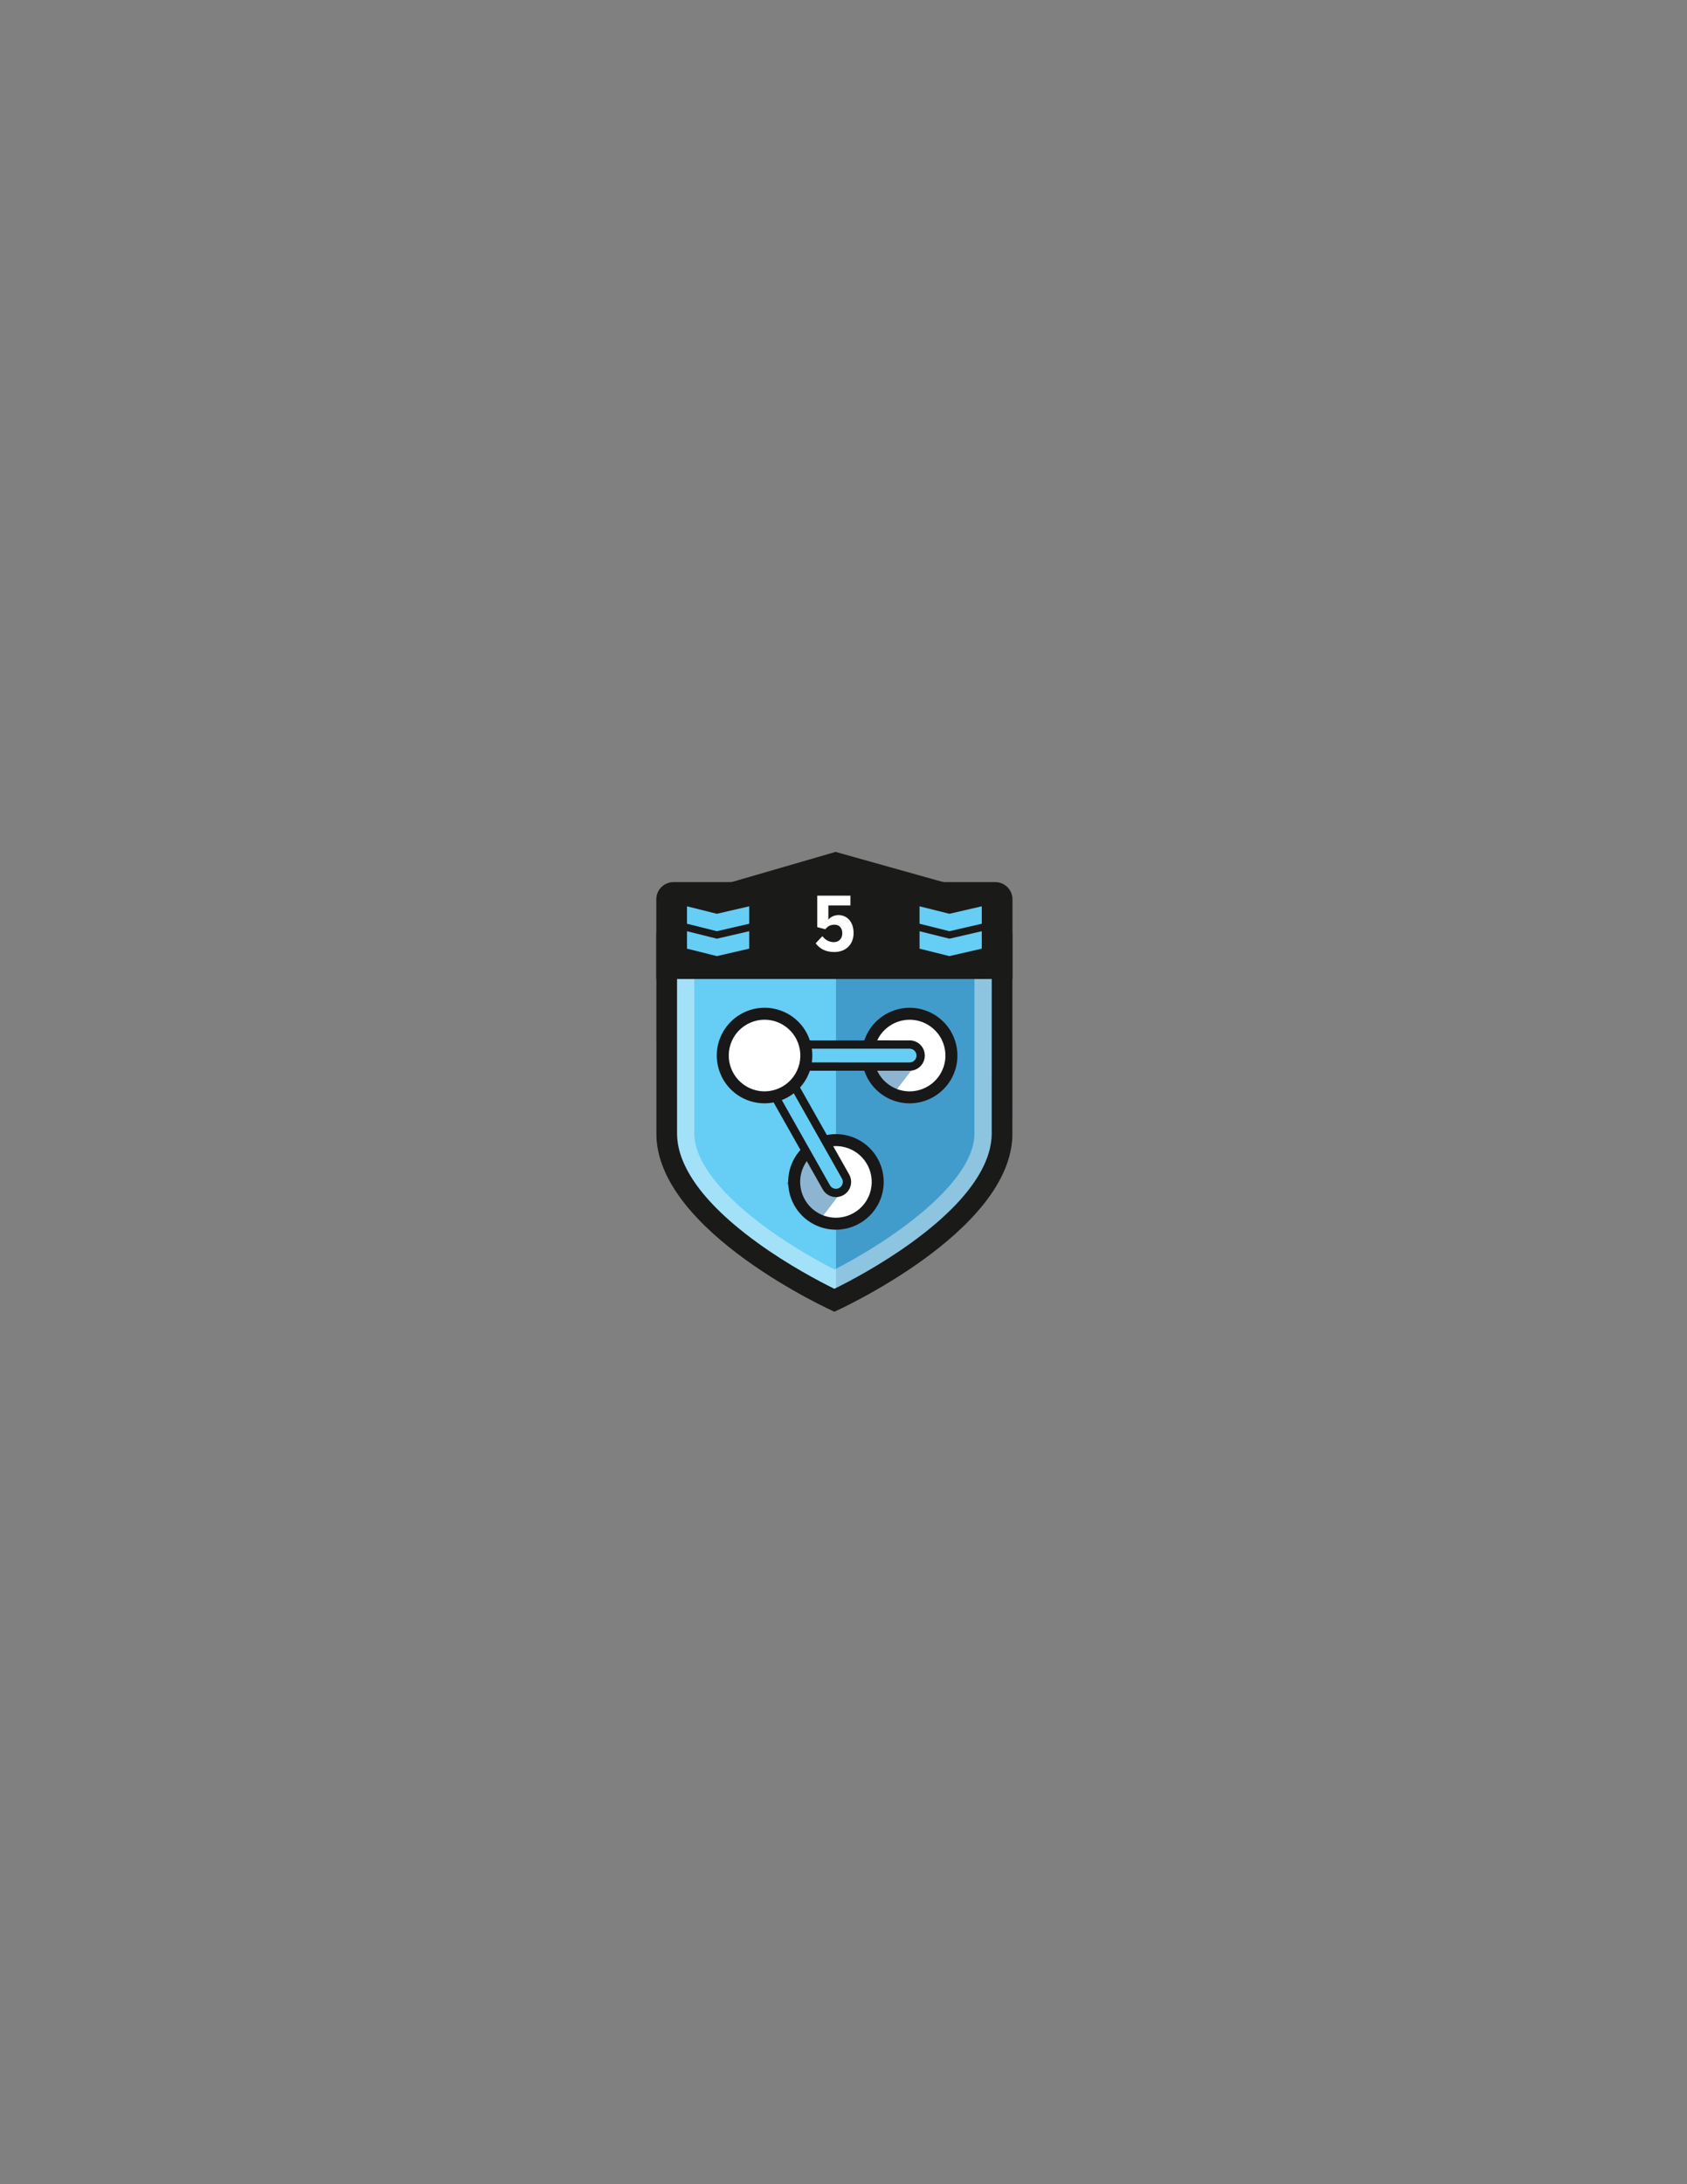<?xml version="1.0" encoding="utf-8"?>
<!-- Generator: Adobe Illustrator 16.0.0, SVG Export Plug-In . SVG Version: 6.00 Build 0)  -->
<!DOCTYPE svg PUBLIC "-//W3C//DTD SVG 1.1//EN" "http://www.w3.org/Graphics/SVG/1.1/DTD/svg11.dtd">
<svg version="1.1" id="Layer_1" xmlns="http://www.w3.org/2000/svg" xmlns:xlink="http://www.w3.org/1999/xlink" x="0px" y="0px"
	 width="612px" height="792px" viewBox="0 0 612 792" enable-background="new 0 0 612 792" xml:space="preserve">
<rect x="0" y="0" width="612" height="792" fill="#808080" stroke="none"/>
<path fill="none" d="M346.63,60"/>
<path fill="none" d="M346.63,3305.597"/>
<polygon fill="#1A1A19" points="302.257,354.324 251.145,323.982 303.136,308.902 354.238,323.23 "/>
<path fill="#66CDF4" d="M240.261,343.248v19.618l0.008,48.103c0,34.475,62.423,62.423,62.423,62.423s62.424-27.948,62.424-62.423
	l0.008-48.103v-19.618H240.261z"/>
<g opacity="0.5">
	<g>
		<defs>
			<rect id="SVGID_1_" x="303.282" y="342.26" width="60.026" height="127.58"/>
		</defs>
		<clipPath id="SVGID_2_">
			<use xlink:href="#SVGID_1_"  overflow="visible"/>
		</clipPath>
		<path clip-path="url(#SVGID_2_)" fill="#1B6BA4" d="M303.411,469.836c5.589-2.753,17.619-9.048,29.468-17.652
			c9.19-6.674,16.453-13.391,21.588-19.967c5.865-7.513,8.841-14.722,8.841-21.427v-47.224v-21.305h-60.025v127.511
			C303.325,469.793,303.37,469.815,303.411,469.836"/>
	</g>
</g>
<g opacity="0.4">
	<g>
		<defs>
			<rect id="SVGID_3_" x="238.083" y="338.47" width="129.217" height="137.19"/>
		</defs>
		<clipPath id="SVGID_4_">
			<use xlink:href="#SVGID_3_"  overflow="visible"/>
		</clipPath>
		<path clip-path="url(#SVGID_4_)" fill="#FFFFFF" d="M353.504,352.267v9.011l-0.009,49.784c0,18.215-31.2,39.305-50.76,49.273
			c-5.696-2.925-14.985-8.061-24.254-14.771c-17.149-12.413-26.594-24.667-26.594-34.505l-0.008-49.779v-9.014H353.504
			 M367.301,338.47H238.083v22.811l0.009,49.781c0,35.677,64.6,64.6,64.6,64.6s64.602-28.923,64.602-64.6l0.008-49.781V338.47z"/>
	</g>
</g>
<path fill="#1A1A19" d="M359.775,345.994v15.284l-0.009,49.783c0,8.389-5.03,22.042-28.997,39.445
	c-11.291,8.198-22.753,14.196-28.08,16.82c-5.288-2.602-16.619-8.527-27.885-16.683c-24.124-17.462-29.188-31.164-29.188-39.584
	l-0.008-49.78v-15.286H359.775 M367.301,338.47H238.083v22.811l0.009,49.781c0,35.677,64.6,64.6,64.6,64.6
	s64.602-28.923,64.602-64.6l0.008-49.781V338.47z"/>
<path fill="#FFFFFF" d="M343.082,390.389c-4.219,7.229-13.499,9.671-20.729,5.451c-7.229-4.218-9.67-13.499-5.451-20.728
	c4.219-7.23,13.499-9.67,20.729-5.452C344.86,373.879,347.301,383.16,343.082,390.389"/>
<g opacity="0.5">
	<g>
		<defs>
			<rect id="SVGID_5_" x="316.082" y="382.75" width="17.184" height="14.05"/>
		</defs>
		<clipPath id="SVGID_6_">
			<use xlink:href="#SVGID_5_"  overflow="visible"/>
		</clipPath>
		<polygon clip-path="url(#SVGID_6_)" fill="#1B6BA4" points="333.265,384.66 323.99,396.795 316.082,387.794 329.992,382.75 		"/>
	</g>
</g>
<path fill="#FFFFFF" d="M316.348,436.204c-4.22,7.229-13.5,9.67-20.729,5.451c-7.229-4.218-9.67-13.499-5.451-20.729
	c4.219-7.229,13.499-9.67,20.729-5.452C318.125,419.694,320.566,428.975,316.348,436.204"/>
<path fill="#191818" d="M329.979,400.081c-3.055,0-6.069-0.817-8.721-2.364c-3.998-2.333-6.848-6.083-8.024-10.559
	c-1.177-4.478-0.54-9.145,1.793-13.142c3.095-5.304,8.834-8.598,14.979-8.598c3.055,0,6.069,0.818,8.721,2.365
	c3.997,2.333,6.847,6.083,8.025,10.559c1.177,4.478,0.539,9.145-1.793,13.142C341.864,396.787,336.125,400.081,329.979,400.081
	 M330.006,369.765c-4.605,0-8.908,2.47-11.228,6.441c-1.747,2.997-2.224,6.493-1.342,9.846c0.882,3.354,3.017,6.163,6.012,7.911
	c1.987,1.159,4.245,1.773,6.53,1.773c4.605,0,8.908-2.47,11.227-6.442c1.748-2.996,2.226-6.492,1.344-9.845
	c-0.883-3.354-3.019-6.163-6.014-7.912C334.549,370.378,332.291,369.765,330.006,369.765"/>
<g opacity="0.5">
	<g>
		<defs>
			<rect id="SVGID_7_" x="285.393" y="416.97" width="21.137" height="25.641"/>
		</defs>
		<clipPath id="SVGID_8_">
			<use xlink:href="#SVGID_7_"  overflow="visible"/>
		</clipPath>
		<polygon clip-path="url(#SVGID_8_)" fill="#1B6BA4" points="306.53,430.475 297.254,442.61 285.393,429.108 294.667,416.973 		"/>
	</g>
</g>
<path fill="#191818" d="M303.243,445.896c-3.054,0-6.069-0.817-8.72-2.364c-8.252-4.815-11.048-15.448-6.232-23.7
	c3.094-5.304,8.834-8.598,14.98-8.598c3.054,0,6.069,0.818,8.72,2.365c8.252,4.814,11.048,15.447,6.233,23.7
	C315.129,442.603,309.389,445.896,303.243,445.896 M303.271,415.58c-4.606,0-8.909,2.47-11.228,6.441
	c-3.607,6.184-1.513,14.148,4.67,17.757c1.987,1.159,4.245,1.773,6.53,1.773c4.606,0,8.909-2.47,11.228-6.442
	c3.607-6.183,1.512-14.149-4.67-17.757C307.813,416.193,305.556,415.58,303.271,415.58"/>
<path fill="#66CDF4" d="M301.238,432.019c-0.591-0.345-1.101-0.846-1.462-1.485l-29.277-51.792l59.493,0.011c2.21,0,4,1.791,4,4
	s-1.791,3.998-4,3.998l-45.782-0.008l22.529,39.855c1.087,1.923,0.41,4.363-1.514,5.45
	C303.941,432.773,302.426,432.712,301.238,432.019"/>
<path fill="#191818" d="M303.26,434.07c-0.976,0-1.938-0.26-2.781-0.752c-0.839-0.49-1.535-1.197-2.014-2.045l-30.546-54.038
	l62.074,0.011c1.47,0,2.853,0.572,3.892,1.612c1.041,1.04,1.612,2.423,1.611,3.893c0,3.035-2.47,5.505-5.504,5.505l-43.202-0.008
	l21.259,37.608c1.493,2.643,0.559,6.008-2.083,7.501C305.14,433.824,304.204,434.07,303.26,434.07 M273.079,380.247l28.006,49.546
	c0.218,0.385,0.533,0.704,0.912,0.927c0.749,0.437,1.722,0.45,2.488,0.017c1.197-0.676,1.62-2.201,0.943-3.398l-23.798-42.102
	l48.362,0.009c1.375,0,2.494-1.119,2.495-2.494c0-0.667-0.261-1.293-0.731-1.765c-0.471-0.47-1.097-0.73-1.763-0.73L273.079,380.247
	z"/>
<path fill="#FFFFFF" d="M290.445,390.381c-4.219,7.229-13.499,9.67-20.729,5.451c-7.229-4.219-9.67-13.499-5.451-20.729
	c4.219-7.229,13.499-9.67,20.729-5.451C292.223,373.871,294.664,383.152,290.445,390.381"/>
<path fill="#191818" d="M277.341,400.073c-3.054,0-6.069-0.817-8.72-2.364c-8.252-4.815-11.048-15.448-6.232-23.7
	c3.094-5.304,8.834-8.598,14.98-8.598c3.054,0,6.069,0.818,8.72,2.365c3.997,2.333,6.847,6.082,8.025,10.559
	c1.177,4.478,0.541,9.145-1.792,13.142C289.227,396.779,283.487,400.073,277.341,400.073 M277.369,369.757
	c-4.606,0-8.909,2.47-11.228,6.441c-3.607,6.184-1.513,14.149,4.67,17.757c1.987,1.159,4.245,1.773,6.53,1.773
	c4.607,0,8.909-2.47,11.228-6.442c1.747-2.996,2.224-6.492,1.342-9.846c-0.882-3.354-3.018-6.163-6.012-7.911
	C281.911,370.37,279.654,369.757,277.369,369.757"/>
<path fill="#1A1A19" d="M361.039,319.855H244.344c-3.458,0-6.261,2.803-6.261,6.261v28.882H367.3v-28.882
	C367.3,322.658,364.497,319.855,361.039,319.855"/>
<path fill="#FFFFFF" d="M295.904,342.048l2.438-2.589c1.054,1.385,2.469,2.167,4.185,2.167c1.927,0,3.041-1.474,3.041-3.16
	c0-1.986-1.054-3.161-2.86-3.161c-1.355,0-2.379,0.481-3.312,1.655l-2.92-0.783v-11.408h12.042v3.551h-8.008v5.148
	c0.783-0.963,2.138-1.655,3.673-1.655c3.041,0,5.479,2.379,5.479,6.533c0,4.033-2.739,6.863-7.014,6.863
	C299.547,345.209,297.409,344.066,295.904,342.048"/>
<polygon fill="#66CDF4" points="271.798,334.952 260.058,337.661 249.222,334.952 249.222,328.631 260.058,331.34 271.798,328.631 
	"/>
<polygon fill="#66CDF4" points="271.798,343.982 260.058,346.691 249.222,343.982 249.222,337.662 260.058,340.371 271.798,337.662 
	"/>
<polygon fill="#66CDF4" points="356.162,334.952 344.422,337.661 333.586,334.952 333.586,328.631 344.422,331.34 356.162,328.631 
	"/>
<polygon fill="#66CDF4" points="356.162,343.982 344.422,346.691 333.586,343.982 333.586,337.662 344.422,340.371 356.162,337.662 
	"/>
</svg>
